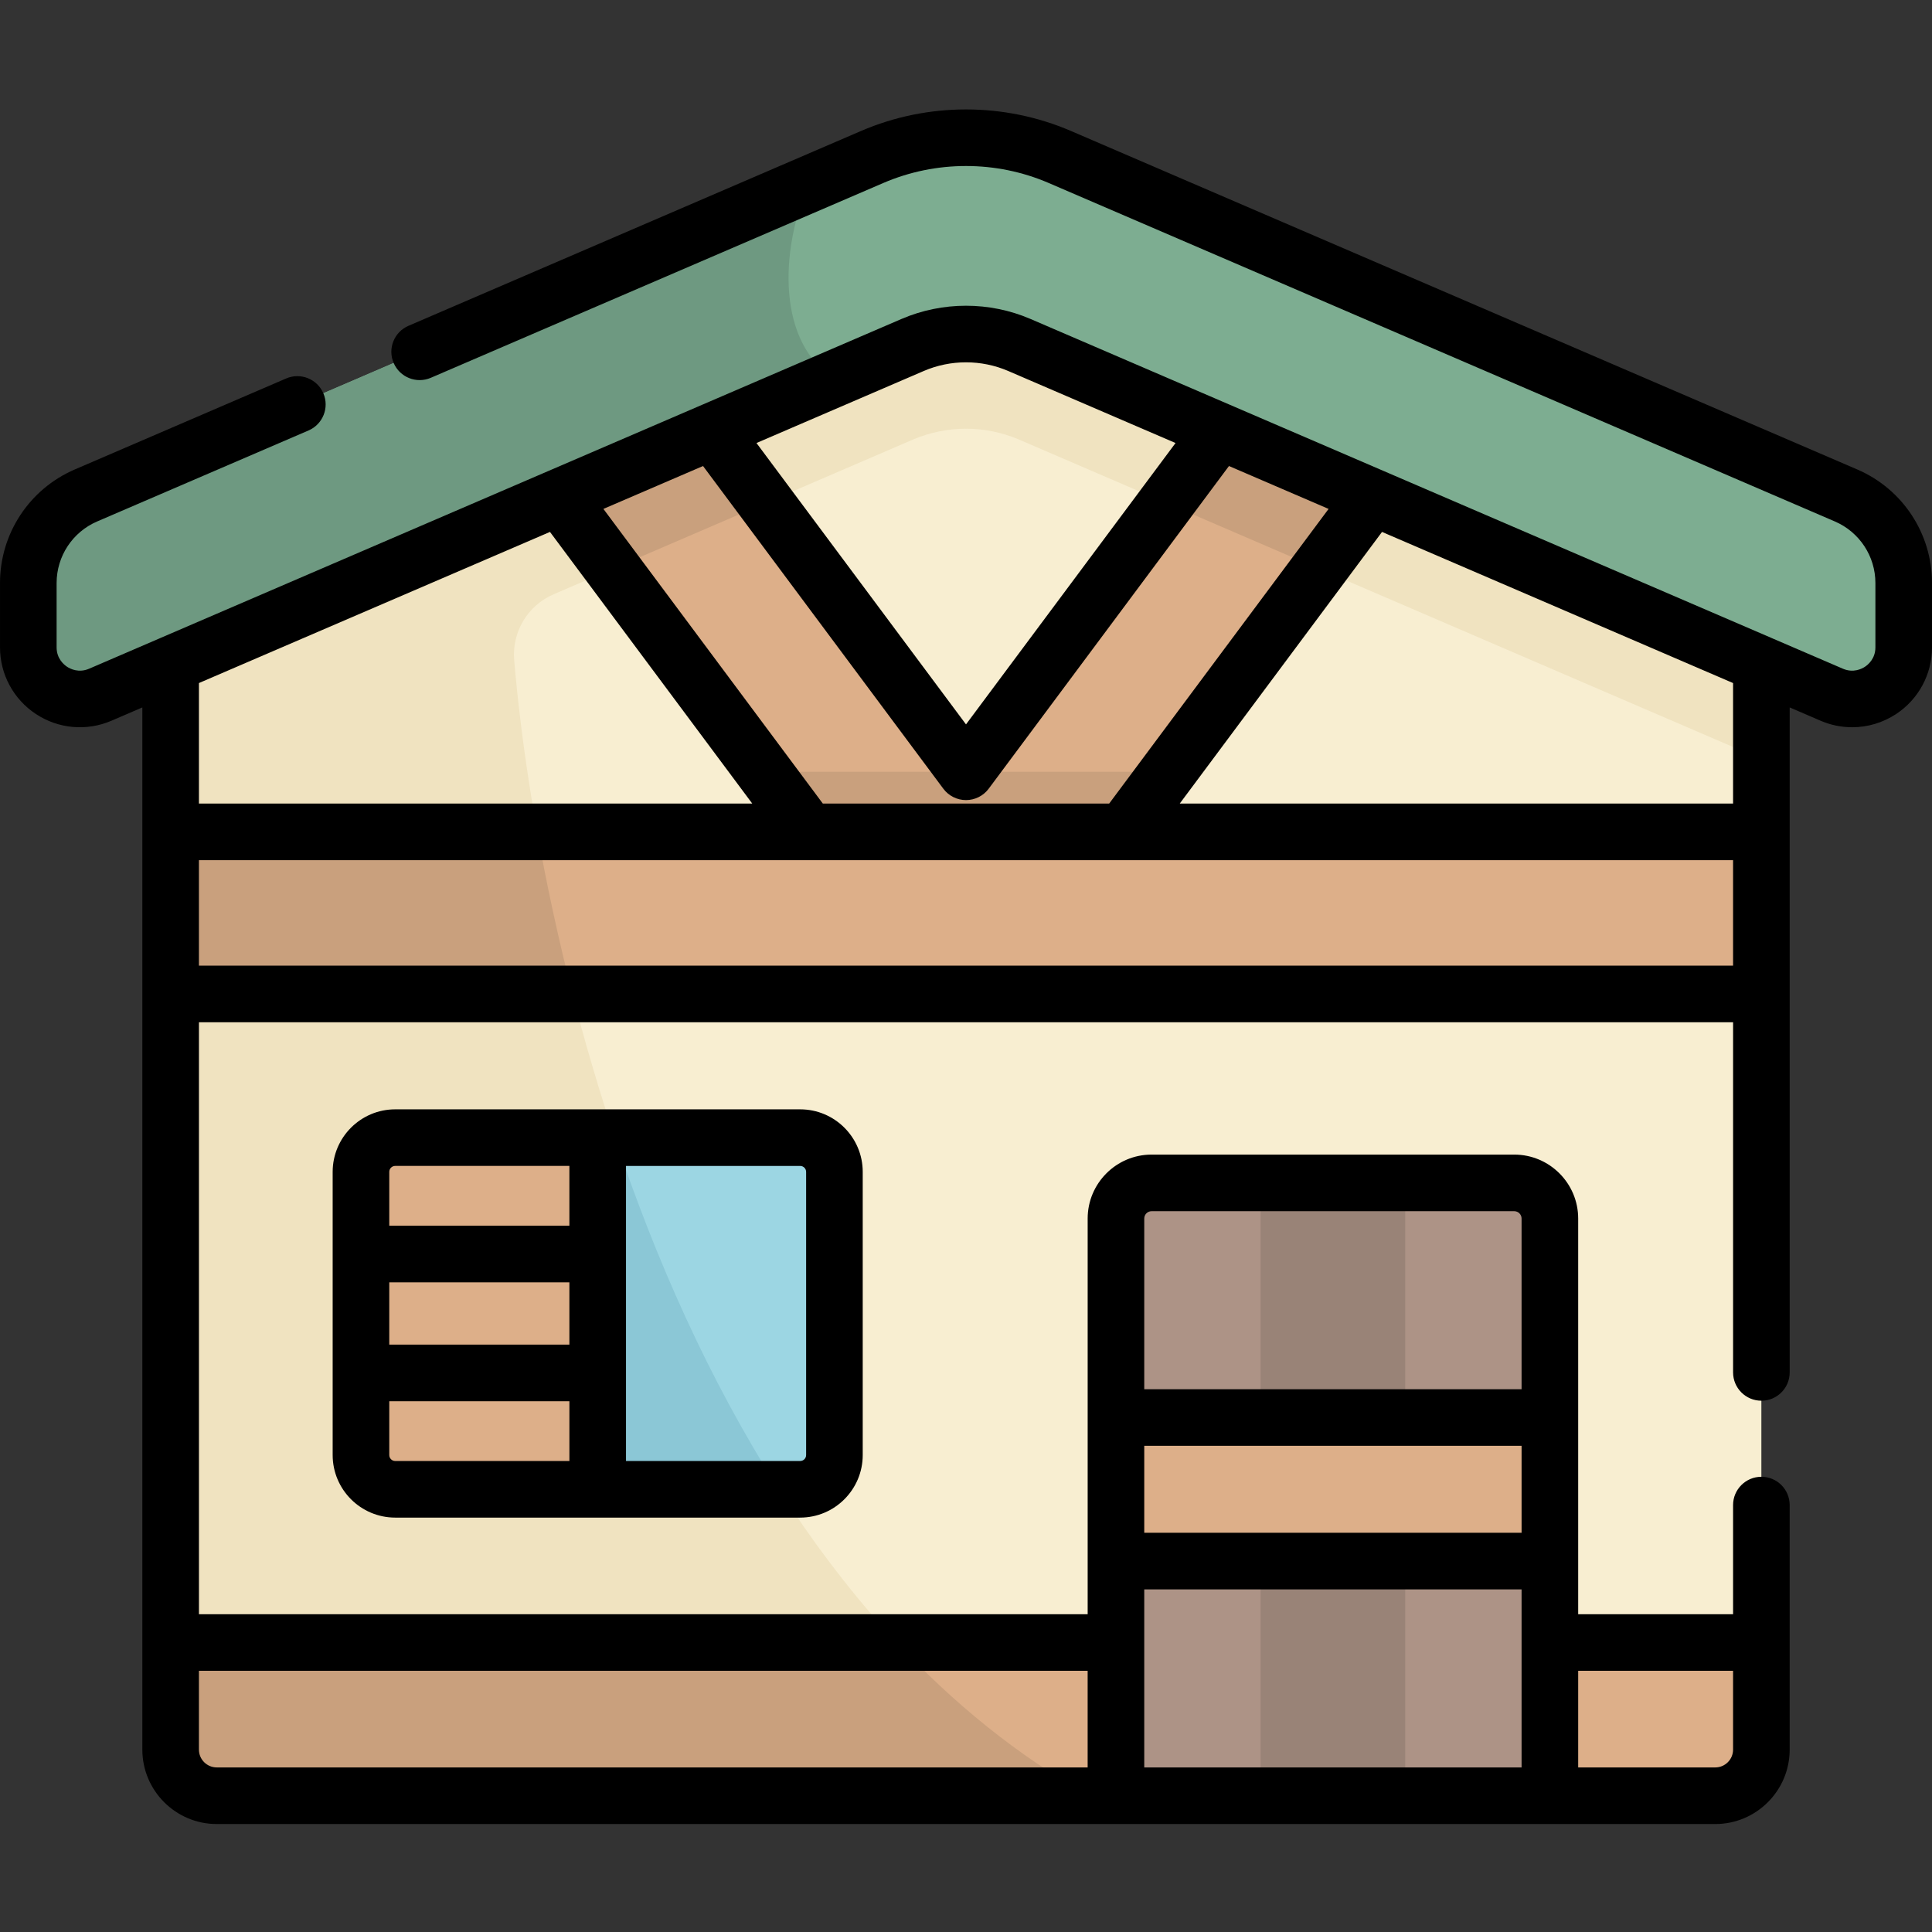 <svg height="512pt" viewBox="0 -29 512 512" width="512pt" xmlns="http://www.w3.org/2000/svg"><rect x="0" y="-29" width="512" height="512" fill="#333333" stroke="none"/><path d="m466.781 120.297-210.781-90.957-210.781 90.957v314.367c0 6.75 5.473 12.223 12.219 12.223h397.121c6.75 0 12.223-5.473 12.223-12.223zm0 0" fill="#f8eed1"/><path d="m246.938 33.25-201.719 87.047v314.367c0 6.75 5.473 12.223 12.219 12.223h231.203c-108.797-61.043-145.77-223.191-152.375-300.926-.637-7.469 3.566-14.508 10.453-17.469l95.133-40.961c9.031-3.887 19.266-3.887 28.297 0l196.633 84.656v-51.891l-201.719-87.047c-6.008-.879-12.117-.879-18.125 0zm0 0" fill="#f0e3c0"/><path d="m454.562 446.887h-397.125c-6.746 0-12.219-5.473-12.219-12.223v-28.383h421.562v28.383c0 6.75-5.473 12.223-12.219 12.223zm0 0" fill="#ddaf89"/><path d="m45.219 434.664c0 6.75 5.473 12.223 12.219 12.223h231.203c-19.145-10.742-36.07-24.609-50.992-40.605h-192.43zm0 0" fill="#c9a07d"/><path d="m256 232.98c-6.789 0-13.176-3.211-17.23-8.652l-97.602-131.074 34.457-25.66 80.375 107.938 80.375-107.938 34.457 25.66-97.602 131.074c-4.055 5.441-10.441 8.652-17.23 8.652zm0 0" fill="#ddaf89"/><g fill="#c9a07d"><path d="m238.77 224.328c4.055 5.441 10.441 8.648 17.23 8.648s13.176-3.207 17.23-8.648l36.336-48.797h-107.133zm0 0"/><path d="m309.055 104.281 40.562 17.465 21.215-28.492-34.457-25.66zm0 0"/><path d="m141.168 93.254 21.219 28.492 40.559-17.465-27.32-36.688zm0 0"/></g><path d="m45.219 191.449h421.562v42.961h-421.562zm0 0" fill="#ddaf89"/><path d="m142.375 191.449h-97.156v42.961h106.496c-3.848-14.98-6.93-29.445-9.34-42.961zm0 0" fill="#c9a07d"/><path d="m212.055 365.68h-53.66v-93.195h53.66c5.012 0 9.078 4.062 9.078 9.078v75.039c0 5.016-4.066 9.078-9.078 9.078zm0 0" fill="#9cd6e3"/><path d="m162.945 272.484h-4.551v93.195h48.02c-18.633-29.098-32.832-61.438-43.469-93.195zm0 0" fill="#8bc7d6"/><path d="m158.398 365.68h-53.66c-5.012 0-9.078-4.062-9.078-9.078v-75.039c0-5.016 4.066-9.078 9.078-9.078h53.66zm0 0" fill="#ddaf89"/><path d="m401.289 284.477h-96.105c-5.215 0-9.445 4.227-9.445 9.445v152.965h114.992v-152.965c.004-5.219-4.227-9.445-9.441-9.445zm0 0" fill="#ad9386"/><path d="m334.07 284.477h38.332v162.41h-38.332zm0 0" fill="#998377"/><path d="m295.738 346.656h114.996v38.047h-114.996zm0 0" fill="#ddaf89"/><path d="m26.574 155.105 215.277-92.68c9.031-3.891 19.266-3.891 28.297 0l215.277 92.68c9.02 3.887 19.074-2.73 19.074-12.555v-17.039c0-10.094-6.008-19.215-15.273-23.207l-208.367-89.707c-15.867-6.832-33.852-6.832-49.719 0l-208.367 89.707c-9.266 3.992-15.273 13.113-15.273 23.207v17.039c0 9.82 10.055 16.438 19.074 12.555zm0 0" fill="#7dad91"/><path d="m26.574 155.105 194.551-83.758c-15.031-9.371-14.621-33.574-6.863-51.484l-191.488 82.441c-9.266 3.992-15.273 13.113-15.273 23.207v17.039c0 9.824 10.055 16.438 19.074 12.555zm0 0" fill="#6e9981"/><path d="m492.191 95.414-208.367-89.703c-17.684-7.613-37.965-7.613-55.648 0l-119.93 51.633c-3.805 1.637-5.562 6.047-3.922 9.852 1.637 3.805 6.051 5.562 9.852 3.922l119.93-51.633c13.914-5.988 29.875-5.988 43.789 0l208.363 89.707c6.527 2.812 10.742 9.215 10.742 16.32v17.039c0 3-1.941 4.602-2.777 5.152-.836.551-3.078 1.695-5.832.516l-18.652-8.031c-.023-.012-.047-.02-.066-.031l-196.559-84.621c-10.875-4.684-23.352-4.684-34.227 0l-196.559 84.621c-.02.012-.043.02-.066.031l-18.652 8.031c-2.758 1.184-4.996.035-5.832-.516-.836-.551-2.777-2.152-2.777-5.152v-17.039c0-7.105 4.215-13.512 10.742-16.32l56.023-24.117c3.801-1.637 5.559-6.051 3.922-9.855s-6.051-5.559-9.855-3.922l-56.023 24.117c-12.031 5.18-19.809 16.992-19.809 30.098v17.039c0 7.145 3.562 13.754 9.531 17.684 5.969 3.926 13.449 4.586 20.012 1.762l8.176-3.523v276.191c0 10.875 8.848 19.723 19.723 19.723h238.277.02.02 114.953.02.02 43.809c10.875 0 19.719-8.848 19.719-19.723v-64.805c0-4.141-3.355-7.5-7.5-7.5-4.141 0-7.5 3.359-7.5 7.5v28.926h-41.047v-104.863c0-9.344-7.602-16.945-16.945-16.945h-96.102c-9.344 0-16.945 7.602-16.945 16.945v104.859h-235.52v-156.871h406.562v92.793c0 4.141 3.359 7.5 7.5 7.5s7.5-3.359 7.5-7.5v-176.23l8.18 3.523c2.691 1.16 5.543 1.73 8.379 1.73 4.07 0 8.113-1.18 11.629-3.492 5.969-3.93 9.531-10.539 9.531-17.684v-17.039c0-13.105-7.777-24.918-19.809-30.098zm-73.957 318.367h41.047v20.883c0 2.602-2.117 4.723-4.719 4.723h-36.328zm-114.996-119.859c0-1.074.875-1.945 1.945-1.945h96.105c1.07 0 1.945.871 1.945 1.945v45.234h-99.996zm0 60.234h99.996v23.047h-99.996zm0 38.047h99.996v47.184h-99.996zm-15 21.578v25.605h-230.797c-2.605 0-4.723-2.117-4.723-4.723v-20.883zm-43.422-344.469c7.109-3.059 15.258-3.059 22.363 0l44.348 19.094-55.527 74.566-55.527-74.57zm-58.504 25.188 63.672 85.512c1.414 1.898 3.645 3.02 6.016 3.02s4.602-1.121 6.016-3.02l63.672-85.512 26.402 11.367-58.145 78.082h-75.891l-58.145-78.082zm-133.594 57.516 93.031-40.051 53.602 71.984h-146.633zm406.562 74.895h-406.562v-27.961h406.562zm0-42.961h-146.633l53.602-71.984 93.031 40.051zm-354.543 81.035c-9.141 0-16.578 7.438-16.578 16.578v75.039c0 9.145 7.438 16.578 16.578 16.578h107.316c9.141 0 16.578-7.434 16.578-16.578v-75.039c0-9.145-7.438-16.578-16.578-16.578zm46.156 93.195h-46.156c-.867 0-1.578-.707-1.578-1.578v-14.266h47.738v15.844zm0-30.844h-47.734v-16.508h47.734zm0-31.508h-47.734v-14.27c0-.867.707-1.578 1.578-1.578h46.156zm62.738-14.266v75.039c0 .871-.707 1.578-1.578 1.578h-46.156v-78.195h46.156c.871 0 1.578.707 1.578 1.578zm0 0"/></svg>